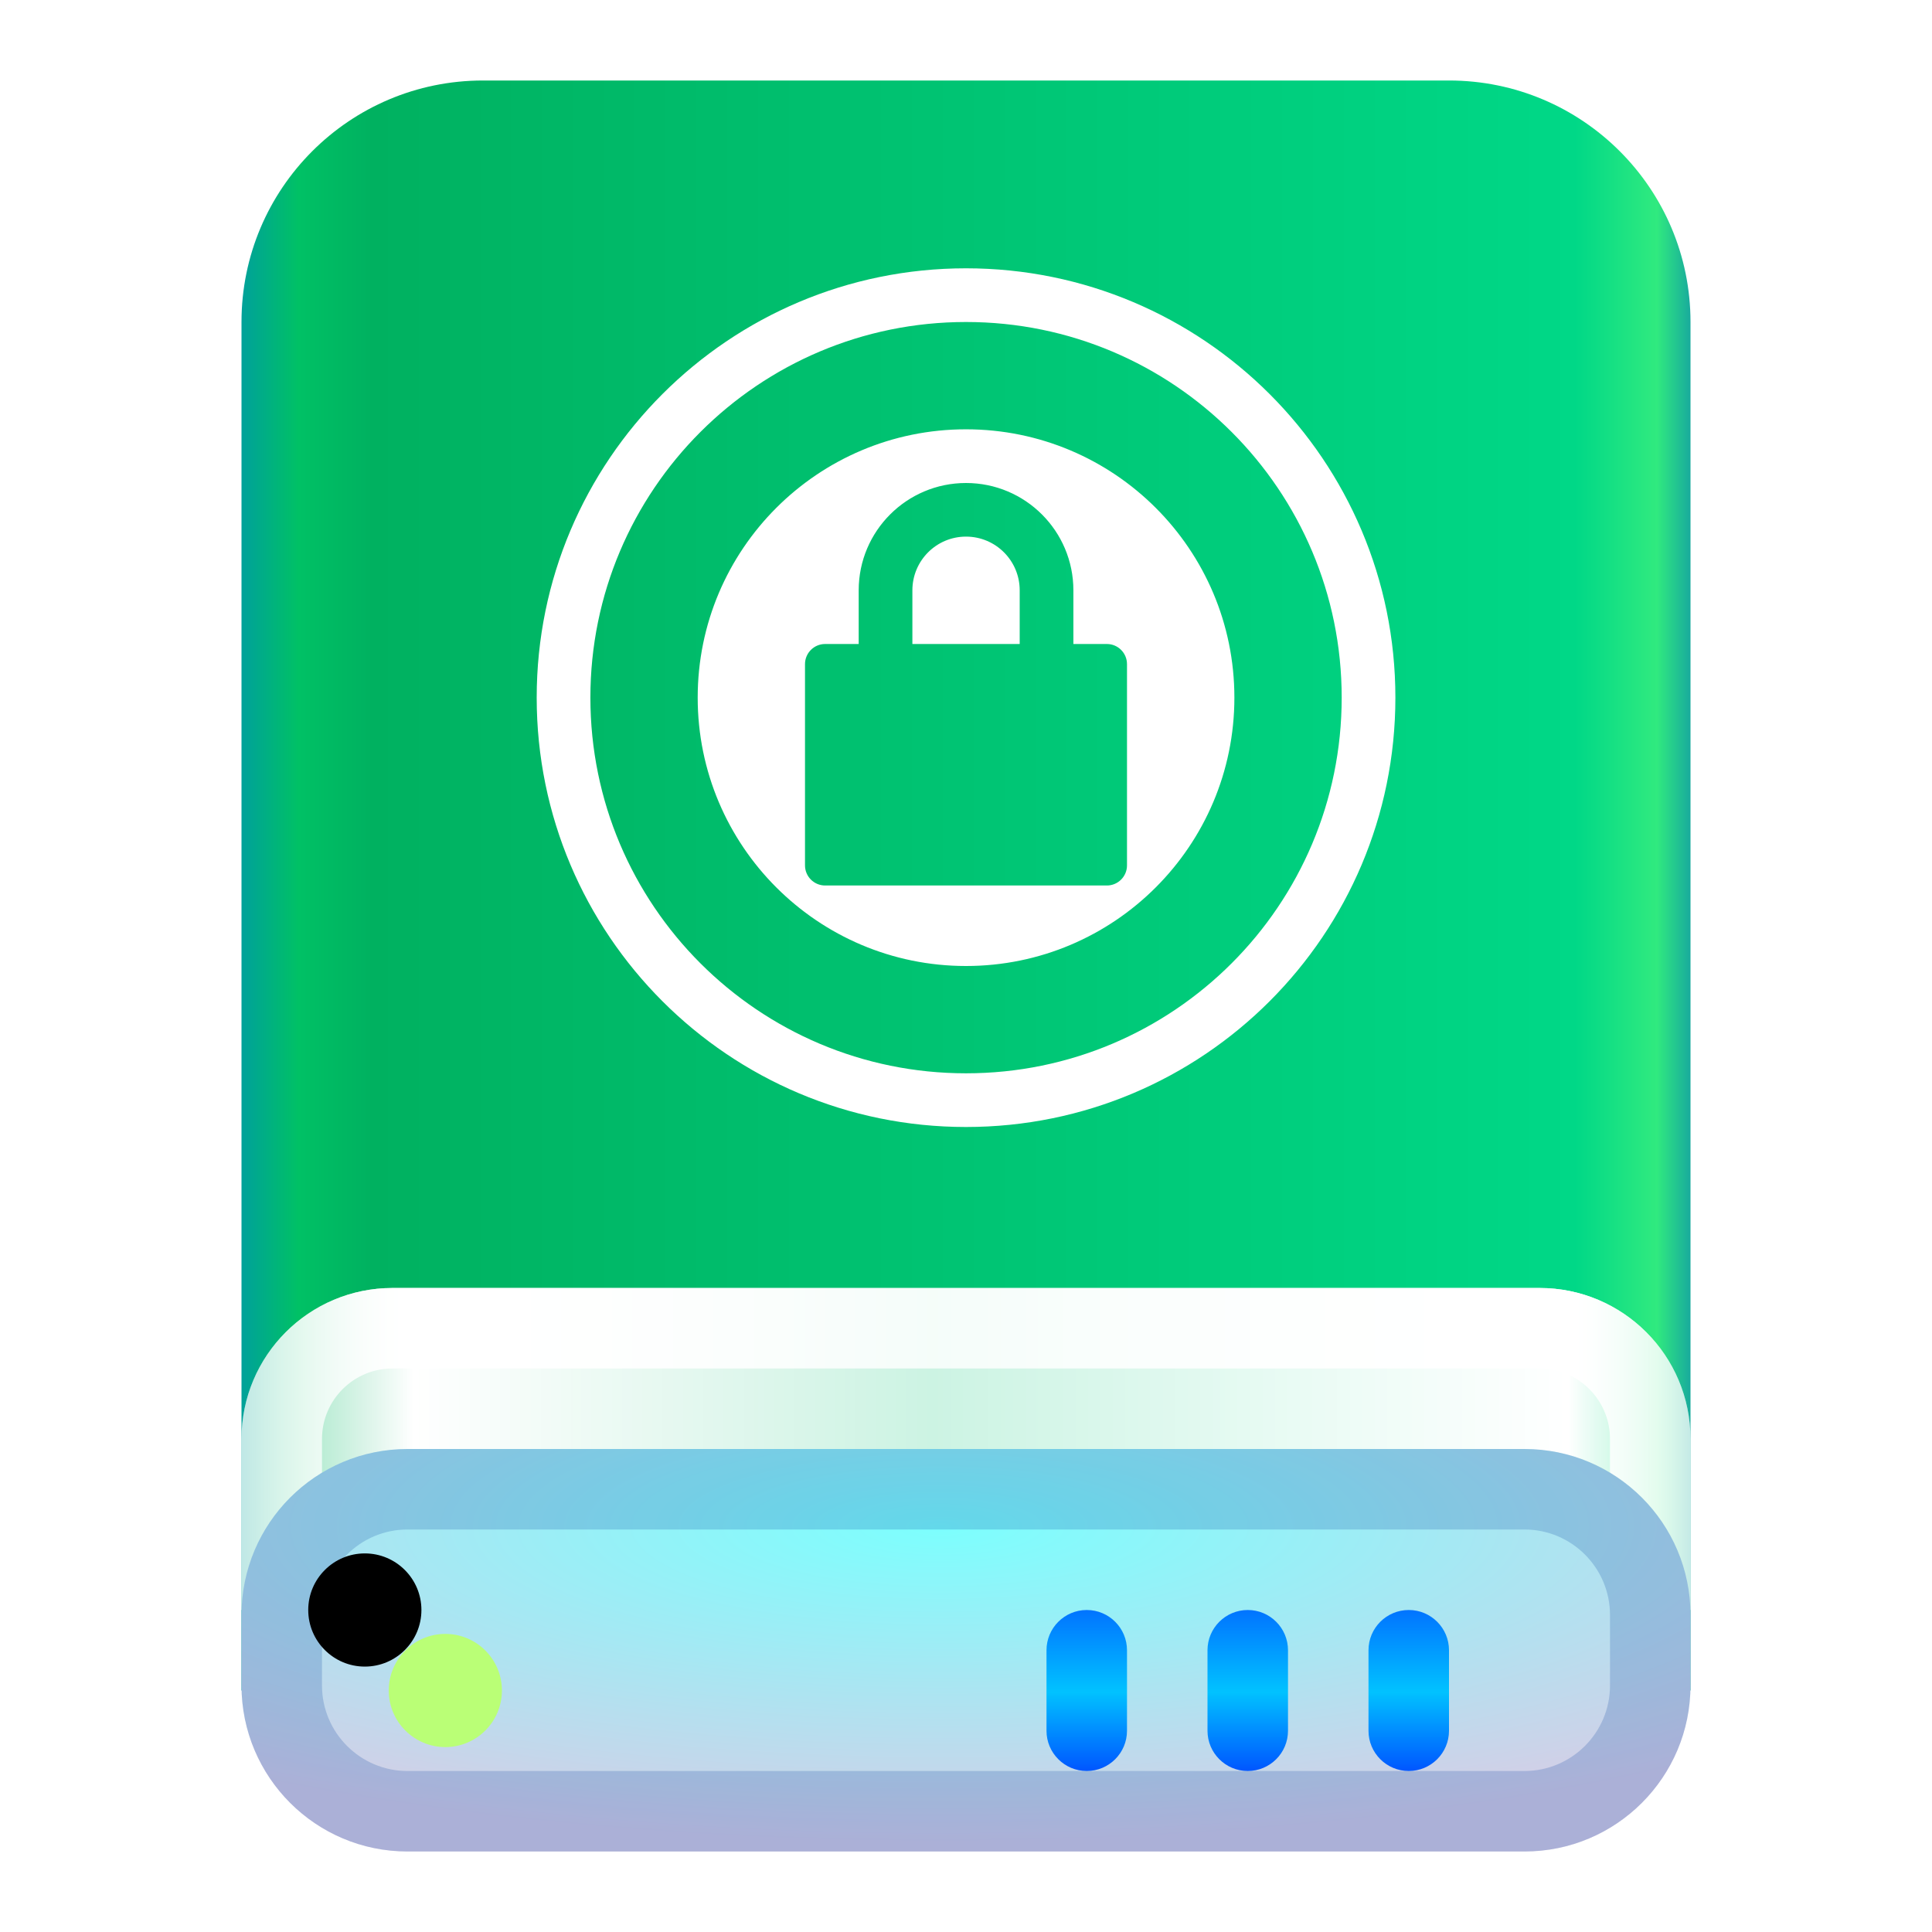 <?xml version="1.0" encoding="UTF-8"?>
<svg width="24px" height="24px" viewBox="0 0 24 24" version="1.1" xmlns="http://www.w3.org/2000/svg" xmlns:xlink="http://www.w3.org/1999/xlink">
    <title>devices/24/drive-harddisk-encrypted</title>
    <defs>
        <filter x="-8.3%" y="-6.8%" width="116.7%" height="113.6%" filterUnits="objectBoundingBox" id="filter-1">
            <feOffset dx="0" dy="0" in="SourceAlpha" result="shadowOffsetOuter1"></feOffset>
            <feGaussianBlur stdDeviation="0.5" in="shadowOffsetOuter1" result="shadowBlurOuter1"></feGaussianBlur>
            <feColorMatrix values="0 0 0 0 0   0 0 0 0 0   0 0 0 0 0  0 0 0 0.15 0" type="matrix" in="shadowBlurOuter1" result="shadowMatrixOuter1"></feColorMatrix>
            <feMerge>
                <feMergeNode in="shadowMatrixOuter1"></feMergeNode>
                <feMergeNode in="SourceGraphic"></feMergeNode>
            </feMerge>
        </filter>
        <linearGradient x1="102.549%" y1="57.682%" x2="-2.652%" y2="57.682%" id="linearGradient-2">
            <stop stop-color="#0067BC" offset="0%"></stop>
            <stop stop-color="#30EA7F" offset="4.571%"></stop>
            <stop stop-color="#00D887" offset="9.931%"></stop>
            <stop stop-color="#00B160" offset="88.945%"></stop>
            <stop stop-color="#00C165" offset="93.793%"></stop>
            <stop stop-color="#008CBD" offset="100%"></stop>
        </linearGradient>
        <linearGradient x1="100%" y1="56.43%" x2="0%" y2="56.43%" id="linearGradient-3">
            <stop stop-color="#FFFFFF" stop-opacity="0.5" offset="0%"></stop>
            <stop stop-color="#FFFFFF" offset="8.389%"></stop>
            <stop stop-color="#FFFFFF" stop-opacity="0.8" offset="52.356%"></stop>
            <stop stop-color="#FFFFFF" offset="88.168%"></stop>
            <stop stop-color="#FFFFFF" stop-opacity="0.5" offset="100%"></stop>
        </linearGradient>
        <radialGradient cx="48.239%" cy="19.103%" fx="48.239%" fy="19.103%" r="78.654%" gradientTransform="translate(0.482, 0.191), scale(0.278, 1), rotate(90), scale(1, 3.581), translate(-0.482, -0.191)" id="radialGradient-4">
            <stop stop-color="#7CFFFE" offset="0%"></stop>
            <stop stop-color="#D6CDE6" offset="100%"></stop>
        </radialGradient>
        <linearGradient x1="50%" y1="0%" x2="50%" y2="100%" id="linearGradient-5">
            <stop stop-color="#0174FF" offset="0%"></stop>
            <stop stop-color="#01C2FF" offset="50.85%"></stop>
            <stop stop-color="#0056FF" offset="100%"></stop>
        </linearGradient>
        <path d="M2.532,20.703 C2.92,20.703 3.235,20.388 3.235,20 C3.235,19.612 2.92,19.297 2.532,19.297 C2.144,19.297 1.829,19.612 1.829,20 C1.829,20.388 2.144,20.703 2.532,20.703 Z" id="path-6"></path>
        <filter x="-35.6%" y="-35.6%" width="171.1%" height="171.1%" filterUnits="objectBoundingBox" id="filter-7">
            <feOffset dx="-1" dy="-1" in="SourceAlpha" result="shadowOffsetInner1"></feOffset>
            <feComposite in="shadowOffsetInner1" in2="SourceAlpha" operator="arithmetic" k2="-1" k3="1" result="shadowInnerInner1"></feComposite>
            <feColorMatrix values="0 0 0 0 0.201   0 0 0 0 0.799   0 0 0 0 0.128  0 0 0 0.5 0" type="matrix" in="shadowInnerInner1"></feColorMatrix>
        </filter>
    </defs>
    <g id="devices/24/drive-harddisk-encrypted" stroke="none" stroke-width="1" fill="none" fill-rule="evenodd">
        <g id="编组-2" filter="url(#filter-1)" transform="translate(3, 1)">
            <path d="M3,0 L15,0 C16.657,-3.04359188e-16 18,1.343 18,3 L18,20 L18,20 L0,20 L0,3 C-2.02906125e-16,1.343 1.343,3.04359188e-16 3,0 Z" id="Rectangle-1" fill="url(#linearGradient-2)"></path>
            <path d="M1.875,15 L16.125,15 C17.161,15 18,15.839 18,16.875 L18,19 L18,19 L0,19 L0,16.875 C-1.26816328e-16,15.839 0.839,15 1.875,15 Z" id="Rectangle-3" fill="url(#linearGradient-3)"></path>
            <path d="M16.125,15 C17.161,15 18,15.839 18,16.875 L18,19 L0,19 L0,16.875 C0,15.839 0.839,15 1.875,15 L16.125,15 Z M16.125,16 L1.875,16 C1.392,16 1,16.392 1,16.875 L1,18 L17,18 L17,16.875 C17,16.429 16.666,16.061 16.235,16.007 L16.125,16 Z" id="Rectangle-3" fill="url(#linearGradient-3)"></path>
            <path d="M2.062,17 L15.938,17 C17.077,17 18,17.923 18,19.062 L18,19.938 C18,21.077 17.077,22 15.938,22 L2.062,22 C0.923,22 1.39497961e-16,21.077 0,19.938 L0,19.062 C-1.39497961e-16,17.923 0.923,17 2.062,17 Z" id="Rectangle-1" fill="url(#radialGradient-4)"></path>
            <path d="M15.938,17 C17.077,17 18,17.923 18,19.062 L18,19.938 C18,21.077 17.077,22 15.938,22 L2.062,22 C0.923,22 0,21.077 0,19.938 L0,19.062 C0,17.923 0.923,17 2.062,17 L15.938,17 Z M15.938,18 L2.062,18 C1.476,18 1,18.476 1,19.062 L1,19.938 C1,20.524 1.476,21 2.062,21 L15.938,21 C16.524,21 17,20.524 17,19.938 L17,19.062 C17,18.476 16.524,18 15.938,18 Z" id="Rectangle-1" fill-opacity="0.2" fill="#003D9C" fill-rule="nonzero"></path>
            <path d="M10.5,19 C10.776,19 11,19.224 11,19.5 L11,20.5 C11,20.776 10.776,21 10.5,21 C10.224,21 10,20.776 10,20.5 L10,19.5 C10,19.224 10.224,19 10.5,19 Z M12.5,19 C12.776,19 13,19.224 13,19.5 L13,20.5 C13,20.776 12.776,21 12.5,21 C12.224,21 12,20.776 12,20.5 L12,19.5 C12,19.224 12.224,19 12.5,19 Z M14.5,19 C14.776,19 15,19.224 15,19.5 L15,20.5 C15,20.776 14.776,21 14.5,21 C14.224,21 14,20.776 14,20.5 L14,19.5 C14,19.224 14.224,19 14.5,19 Z" id="Combined-Shape" fill="url(#linearGradient-5)"></path>
            <g id="Oval">
                <use fill="#BAFF76" fill-rule="evenodd" xlink:href="#path-6"></use>
                <use fill="black" fill-opacity="1" filter="url(#filter-7)" xlink:href="#path-6"></use>
            </g>
        </g>
        <g id="编组" transform="translate(6.667, 3.333)" fill="#FFFFFF" fill-rule="nonzero">
            <path d="M5.333,0 C8.279,0 10.667,2.388 10.667,5.333 C10.667,8.279 8.279,10.667 5.333,10.667 C2.388,10.667 0,8.279 0,5.333 C0,2.388 2.388,0 5.333,0 Z M5.333,0.667 C2.756,0.667 0.667,2.756 0.667,5.333 C0.667,7.911 2.756,10 5.333,10 C7.911,10 10,7.911 10,5.333 C10,2.756 7.911,0.667 5.333,0.667 Z M5.333,2 C7.174,2 8.667,3.492 8.667,5.333 C8.667,7.174 7.174,8.667 5.333,8.667 C3.492,8.667 2,7.174 2,5.333 C2,3.492 3.492,2 5.333,2 Z M4,4 L4,4.667 L4,4.667 L3.583,4.667 C3.445,4.667 3.333,4.779 3.333,4.917 L3.333,7.417 C3.333,7.555 3.445,7.667 3.583,7.667 L7.083,7.667 C7.221,7.667 7.333,7.555 7.333,7.417 L7.333,4.917 C7.333,4.779 7.221,4.667 7.083,4.667 L6.667,4.667 L6.667,4.667 L6.667,4 C6.667,3.264 6.07,2.667 5.333,2.667 C4.597,2.667 4,3.264 4,4 Z M6,4 L6,4.667 L6,4.667 L4.667,4.667 L4.667,4 C4.667,3.632 4.965,3.333 5.333,3.333 C5.702,3.333 6,3.632 6,4 Z" id="形状"></path>
        </g>
    </g>
</svg>
